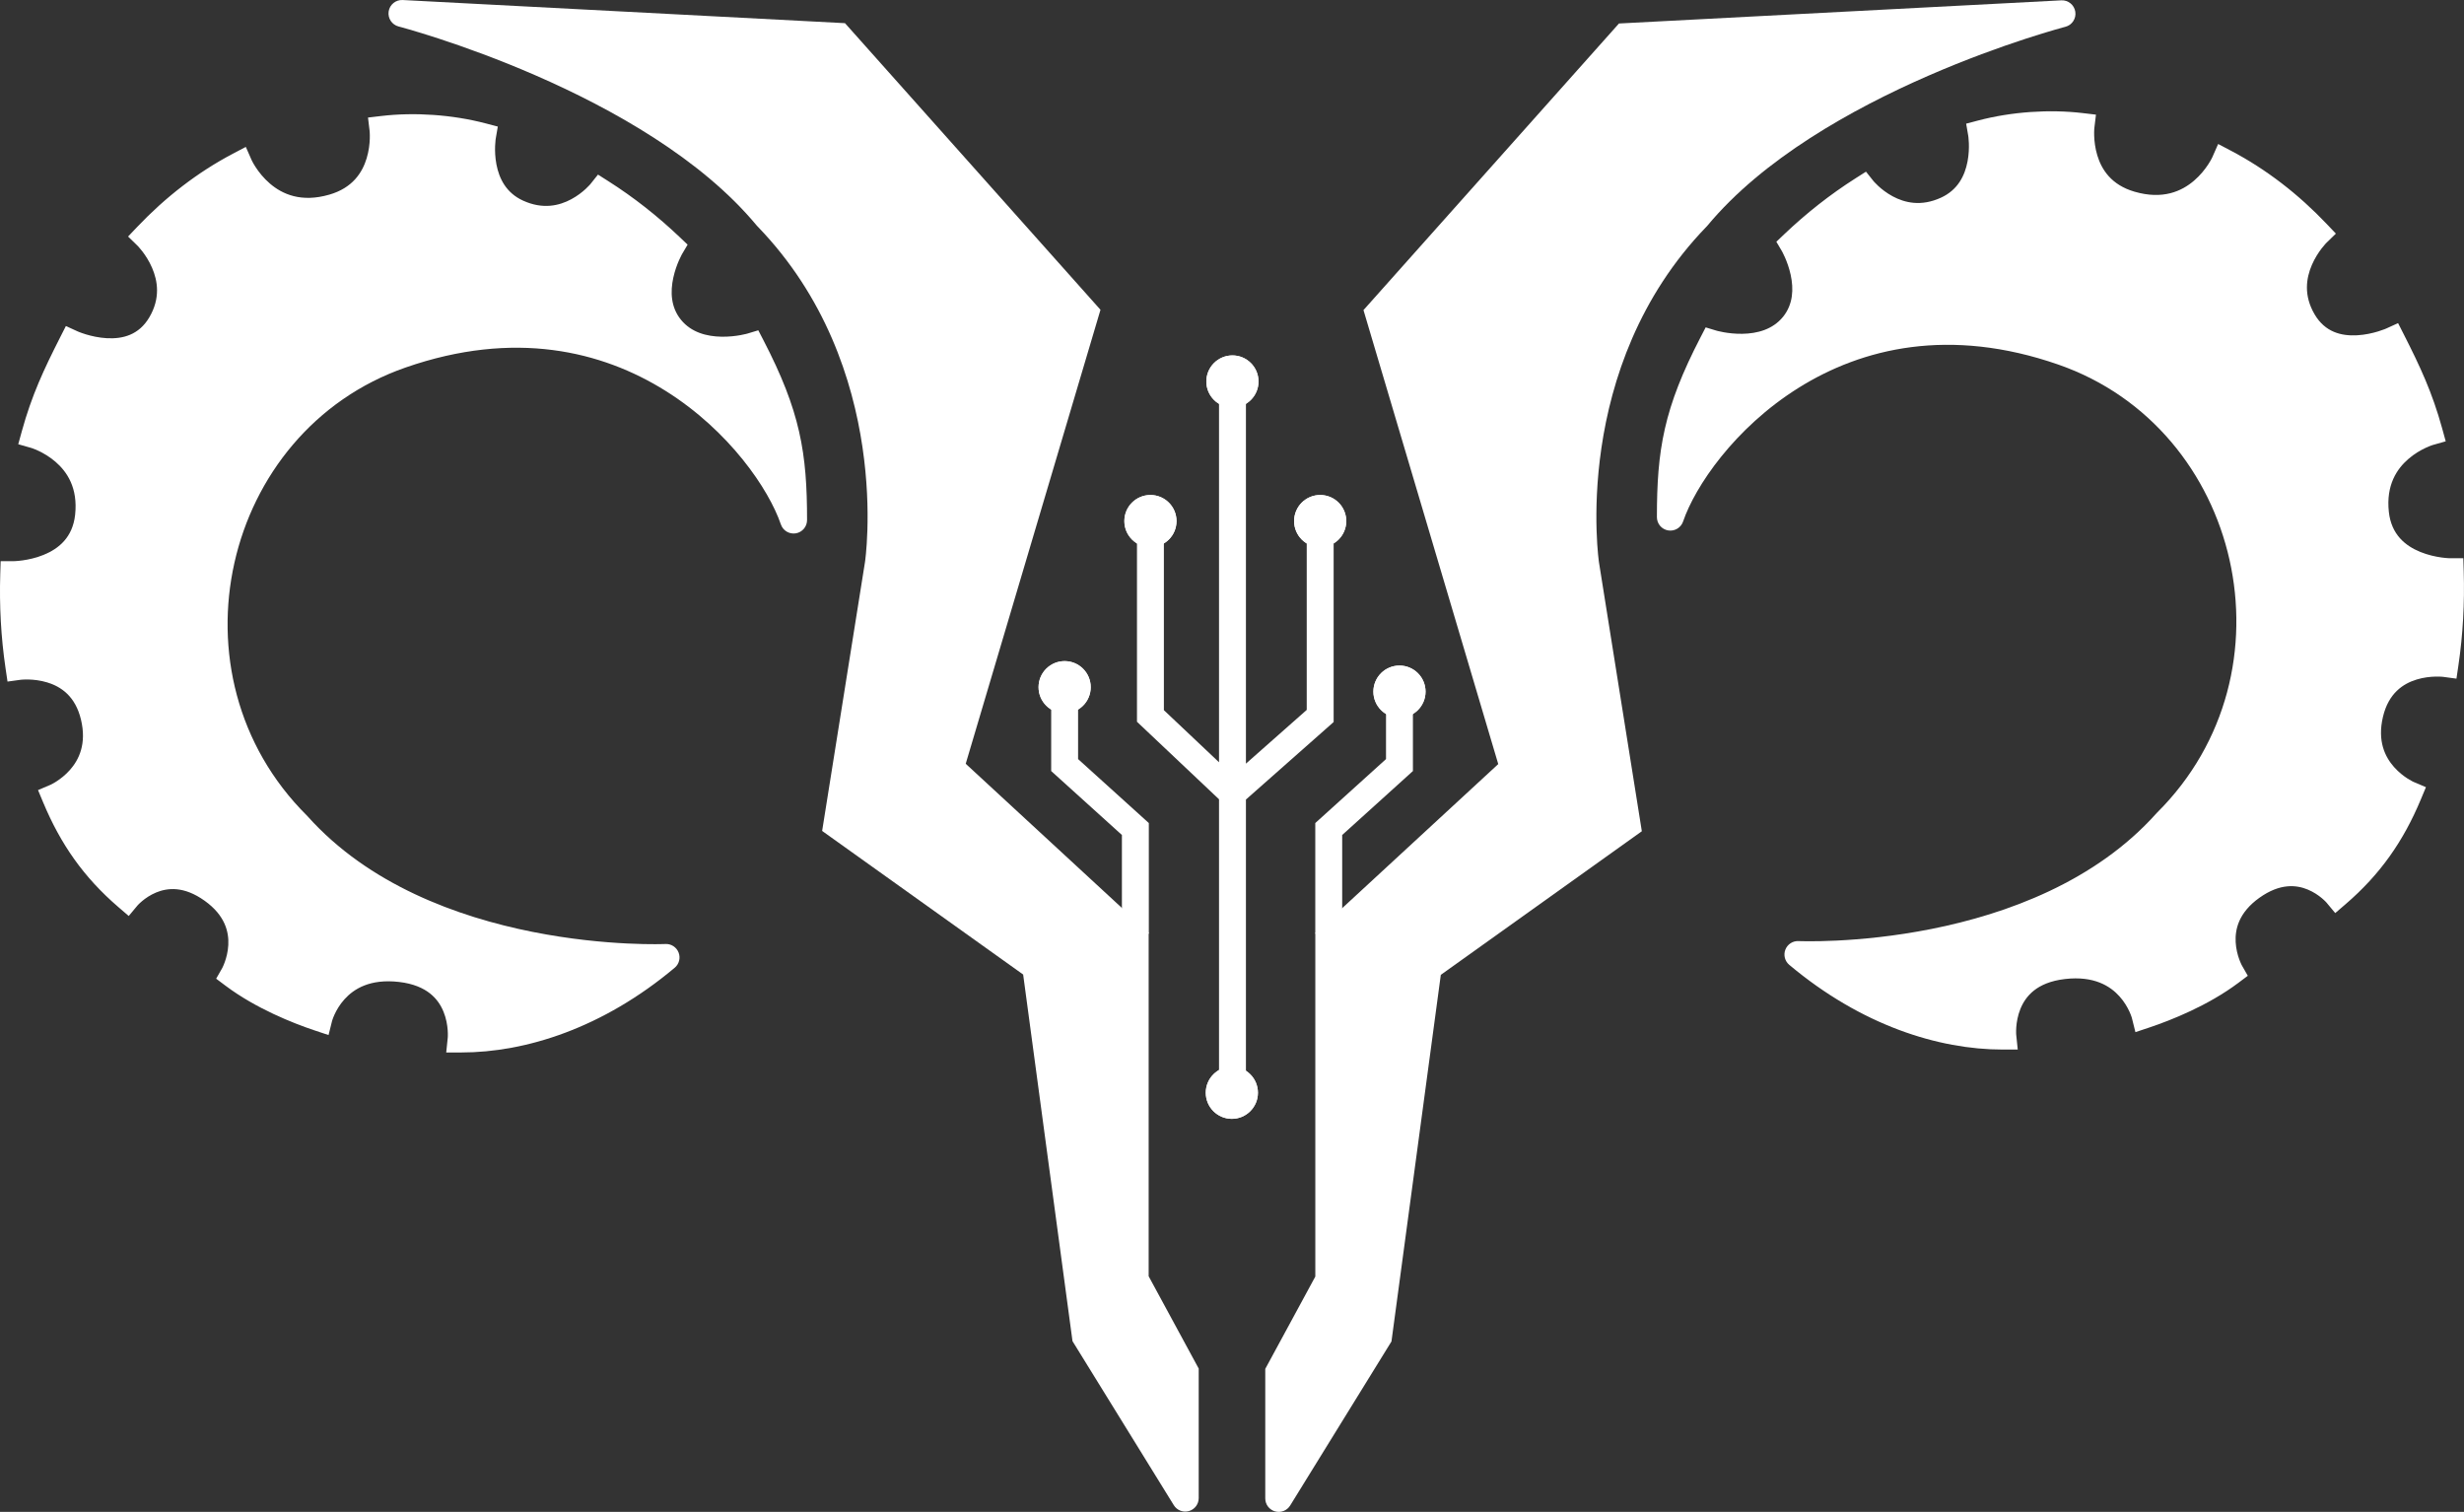 <svg xmlns="http://www.w3.org/2000/svg" fill="none" viewBox="129.53 280 778.95 477.93">
<rect x="129.53" y="280" width="778.95" height="477.93" fill="#333333" stroke="none"/>
<path fill-rule="evenodd" clip-rule="evenodd" d="M523.41 532.748L551.137 508.243V445.462H542.63V504.409L523.41 521.395V402.777H514.903V520.961L497.472 504.493V449.955H488.965V508.159L514.903 532.664V625.433H523.41V532.748Z" fill="white"/>
<path d="M501.463 444.72C501.463 449.273 497.772 452.964 493.219 452.964C488.666 452.964 484.975 449.273 484.975 444.72C484.975 440.167 488.666 436.476 493.219 436.476C497.772 436.476 501.463 440.167 501.463 444.72Z" fill="white"/>
<path fill-rule="evenodd" clip-rule="evenodd" d="M492.98 444.615C492.962 444.658 492.956 444.699 492.956 444.72C492.956 444.741 492.962 444.782 492.98 444.825C492.996 444.863 493.015 444.888 493.033 444.906C493.05 444.924 493.076 444.943 493.114 444.959C493.157 444.977 493.198 444.983 493.219 444.983C493.239 444.983 493.281 444.977 493.324 444.959C493.361 444.943 493.387 444.924 493.405 444.906C493.422 444.888 493.442 444.863 493.458 444.825C493.476 444.782 493.482 444.741 493.482 444.72C493.482 444.699 493.476 444.658 493.458 444.615C493.442 444.577 493.422 444.552 493.405 444.534C493.387 444.516 493.361 444.497 493.324 444.481C493.281 444.463 493.239 444.457 493.219 444.457C493.198 444.457 493.157 444.463 493.114 444.481C493.076 444.497 493.05 444.516 493.033 444.534C493.015 444.552 492.996 444.577 492.98 444.615ZM493.219 452.964C497.772 452.964 501.463 449.273 501.463 444.72C501.463 440.167 497.772 436.476 493.219 436.476C488.666 436.476 484.975 440.167 484.975 444.72C484.975 449.273 488.666 452.964 493.219 452.964Z" fill="white"/>
<path d="M527.385 400.594C527.385 405.147 523.694 408.838 519.141 408.838C514.588 408.838 510.896 405.147 510.896 400.594C510.896 396.041 514.588 392.349 519.141 392.349C523.694 392.349 527.385 396.041 527.385 400.594Z" fill="white"/>
<path fill-rule="evenodd" clip-rule="evenodd" d="M518.902 400.489C518.884 400.532 518.878 400.573 518.878 400.594C518.878 400.614 518.884 400.655 518.902 400.699C518.918 400.736 518.937 400.762 518.955 400.78C518.972 400.797 518.998 400.817 519.036 400.833C519.079 400.851 519.12 400.857 519.141 400.857C519.161 400.857 519.202 400.851 519.246 400.833C519.283 400.817 519.309 400.797 519.327 400.78C519.344 400.762 519.364 400.736 519.38 400.699C519.398 400.655 519.404 400.614 519.404 400.594C519.404 400.573 519.398 400.532 519.38 400.489C519.364 400.451 519.344 400.425 519.327 400.408C519.309 400.39 519.283 400.371 519.246 400.355C519.202 400.337 519.161 400.331 519.141 400.331C519.12 400.331 519.079 400.337 519.036 400.355C518.998 400.371 518.972 400.39 518.955 400.408C518.937 400.425 518.918 400.451 518.902 400.489ZM519.141 408.838C523.694 408.838 527.385 405.147 527.385 400.594C527.385 396.041 523.694 392.349 519.141 392.349C514.588 392.349 510.896 396.041 510.896 400.594C510.896 405.147 514.588 408.838 519.141 408.838Z" fill="white"/>
<path d="M555.128 444.72C555.128 449.273 551.437 452.964 546.884 452.964C542.331 452.964 538.64 449.273 538.64 444.72C538.64 440.167 542.331 436.476 546.884 436.476C551.437 436.476 555.128 440.167 555.128 444.72Z" fill="white"/>
<path fill-rule="evenodd" clip-rule="evenodd" d="M546.645 444.615C546.627 444.658 546.621 444.699 546.621 444.72C546.621 444.741 546.627 444.782 546.645 444.825C546.661 444.863 546.68 444.888 546.698 444.906C546.716 444.924 546.741 444.943 546.779 444.959C546.822 444.977 546.863 444.983 546.884 444.983C546.904 444.983 546.946 444.977 546.989 444.959C547.026 444.943 547.052 444.924 547.07 444.906C547.087 444.888 547.107 444.863 547.123 444.825C547.141 444.782 547.147 444.741 547.147 444.72C547.147 444.699 547.141 444.658 547.123 444.615C547.107 444.577 547.087 444.552 547.07 444.534C547.052 444.516 547.026 444.497 546.989 444.481C546.946 444.463 546.904 444.457 546.884 444.457C546.863 444.457 546.822 444.463 546.779 444.481C546.741 444.497 546.716 444.516 546.698 444.534C546.68 444.552 546.661 444.577 546.645 444.615ZM546.884 452.964C551.437 452.964 555.128 449.273 555.128 444.72C555.128 440.167 551.437 436.476 546.884 436.476C542.331 436.476 538.64 440.167 538.64 444.72C538.64 449.273 542.331 452.964 546.884 452.964Z" fill="white"/>
<path d="M527.201 625.433C527.201 629.986 523.51 633.678 518.957 633.678C514.404 633.678 510.713 629.986 510.713 625.433C510.713 620.88 514.404 617.189 518.957 617.189C523.51 617.189 527.201 620.88 527.201 625.433Z" fill="white"/>
<path fill-rule="evenodd" clip-rule="evenodd" d="M518.718 625.328C518.7 625.372 518.694 625.413 518.694 625.433C518.694 625.454 518.7 625.495 518.718 625.538C518.734 625.576 518.754 625.602 518.771 625.619C518.789 625.637 518.815 625.656 518.852 625.672C518.895 625.69 518.936 625.696 518.957 625.696C518.978 625.696 519.019 625.69 519.062 625.672C519.1 625.656 519.125 625.637 519.143 625.619C519.161 625.602 519.18 625.576 519.196 625.538C519.214 625.495 519.22 625.454 519.22 625.433C519.22 625.413 519.214 625.372 519.196 625.328C519.18 625.291 519.161 625.265 519.143 625.247C519.125 625.23 519.1 625.21 519.062 625.194C519.019 625.176 518.978 625.17 518.957 625.17C518.936 625.17 518.895 625.176 518.852 625.194C518.815 625.21 518.789 625.23 518.771 625.247C518.754 625.265 518.734 625.291 518.718 625.328ZM518.957 633.678C523.51 633.678 527.201 629.986 527.201 625.433C527.201 620.88 523.51 617.189 518.957 617.189C514.404 617.189 510.713 620.88 510.713 625.433C510.713 629.986 514.404 633.678 518.957 633.678Z" fill="white"/>
<path d="M549.595 684.617V576.783L608.006 522.865L565.321 379.086L643.333 291.579L781.396 284.353C781.396 284.353 702.371 304.875 666.042 348.592C621.163 394.877 630.815 458.42 630.815 458.42L643.951 540.838L581.047 585.769L565.321 702.59L533.773 753.677V713.801L549.595 684.617Z" fill="white"/>
<path fill-rule="evenodd" clip-rule="evenodd" d="M785.601 283.704C785.934 285.862 784.579 287.922 782.466 288.47L782.466 288.47L782.458 288.472L782.422 288.482C782.4 288.488 782.372 288.495 782.335 288.505L782.265 288.524C782.123 288.561 781.909 288.619 781.624 288.697C781.056 288.853 780.209 289.089 779.114 289.406C776.923 290.041 773.741 290.999 769.803 292.286C761.923 294.861 751.041 298.746 739.043 303.978C714.915 314.499 686.828 330.235 669.315 351.311L669.21 351.436L669.097 351.553C647.465 373.862 638.92 400.383 635.807 421.484C634.252 432.024 634.062 441.157 634.26 447.639C634.359 450.877 634.554 453.447 634.722 455.191C634.806 456.063 634.883 456.728 634.938 457.166C634.966 457.385 634.988 457.548 635.002 457.651C635.009 457.703 635.015 457.74 635.018 457.762L635.021 457.783L635.021 457.784L635.021 457.785L648.566 542.769L585.018 588.16L569.417 704.054L537.393 755.912C536.394 757.53 534.442 758.288 532.612 757.769C530.783 757.249 529.521 755.579 529.521 753.677V712.723L545.343 683.538V574.92L603.175 521.537L560.57 378.025L641.34 287.424L781.174 280.106C783.355 279.991 785.267 281.547 785.601 283.704ZM750.133 290.249L645.328 295.735L570.074 380.148L612.838 524.194L553.85 578.645V685.696L538.028 714.88V738.693L561.227 701.125L577.078 583.377L639.336 538.907L626.612 459.074L626.61 459.059L630.815 458.42C626.61 459.059 626.61 459.057 626.609 459.055L626.608 459.049L626.606 459.034L626.599 458.986C626.596 458.964 626.592 458.937 626.588 458.906C626.584 458.881 626.58 458.853 626.576 458.821C626.556 458.681 626.529 458.482 626.497 458.224C626.433 457.709 626.346 456.964 626.254 456.008C626.07 454.096 625.862 451.34 625.757 447.898C625.547 441.019 625.749 431.373 627.391 420.242C630.667 398.036 639.712 369.699 662.876 345.748C681.696 323.171 711.222 306.829 735.643 296.18C740.714 293.968 745.589 291.993 750.133 290.249Z" fill="white"/>
<path fill-rule="evenodd" clip-rule="evenodd" d="M461.842 499.268V523.733L484.203 543.952V575.144H492.71V540.175L470.349 519.956V499.268H461.842Z" fill="white"/>
<path d="M457.851 497.231C457.851 501.784 461.542 505.475 466.096 505.475C470.649 505.475 474.34 501.784 474.34 497.231C474.34 492.677 470.649 488.986 466.096 488.986C461.542 488.986 457.851 492.677 457.851 497.231Z" fill="white"/>
<path fill-rule="evenodd" clip-rule="evenodd" d="M466.334 497.126C466.353 497.169 466.359 497.21 466.359 497.231C466.359 497.251 466.353 497.292 466.334 497.336C466.319 497.373 466.299 497.399 466.282 497.417C466.264 497.434 466.238 497.453 466.201 497.469C466.157 497.488 466.116 497.494 466.096 497.494C466.075 497.494 466.034 497.488 465.991 497.469C465.953 497.453 465.927 497.434 465.91 497.417C465.892 497.399 465.873 497.373 465.857 497.336C465.838 497.292 465.833 497.251 465.833 497.231C465.833 497.21 465.838 497.169 465.857 497.126C465.873 497.088 465.892 497.062 465.91 497.045C465.927 497.027 465.953 497.008 465.991 496.992C466.034 496.973 466.075 496.968 466.096 496.968C466.116 496.968 466.157 496.973 466.201 496.992C466.238 497.008 466.264 497.027 466.282 497.045C466.299 497.062 466.319 497.088 466.334 497.126ZM466.096 505.475C461.542 505.475 457.851 501.784 457.851 497.231C457.851 492.677 461.542 488.986 466.096 488.986C470.649 488.986 474.34 492.677 474.34 497.231C474.34 501.784 470.649 505.475 466.096 505.475Z" fill="white"/>
<path fill-rule="evenodd" clip-rule="evenodd" d="M576.201 499.268V523.733L553.84 543.952V575.144H545.333V540.175L567.694 519.956V499.268H576.201Z" fill="white"/>
<path d="M803.125 344.678C785.056 339.413 787.399 319.966 787.399 319.966C777.476 318.797 766.05 319.554 755.948 322.213C755.948 322.213 758.986 339.907 744.899 346.358C729.33 353.487 718.485 339.907 718.485 339.907C710.646 344.884 703.289 350.68 696.474 357.166C696.474 357.166 705.278 372.086 696.474 382.87C687.669 393.654 670.898 388.584 670.898 388.584C659.602 410.392 657.585 422.774 657.585 443.477C665.778 419.428 710.08 366.324 781.667 391.243C842.675 412.48 861.314 493.314 814.455 539.896C773.92 585.254 697.905 581.738 697.905 581.738C719.916 600.212 743.317 607.525 762.687 607.525C762.687 607.525 760.631 587.694 781.878 585.254C803.125 582.813 807.618 600.785 807.618 600.785C814.358 598.539 825.591 594.046 834.577 587.306C834.577 587.306 825.591 571.58 841.317 560.347C857.042 549.115 868.275 562.594 868.275 562.594C878.729 553.608 885.627 543.704 890.894 531.099C890.894 531.099 874.326 524.061 878.729 505.587C883.131 487.113 902.501 489.752 902.501 489.752C903.909 480.205 904.439 470.465 904.139 460.721C904.139 460.721 882.484 460.721 880.49 442.247C878.305 422.014 897.48 416.568 897.48 416.568C894.445 405.54 890.758 397.688 885.694 387.705C885.694 387.705 866.402 396.502 857.598 381.547C848.793 366.591 862 353.733 862 353.733C853.41 344.696 843.64 337.093 832.815 331.403C832.815 331.403 824.256 350.836 803.125 344.678Z" fill="white"/>
<path fill-rule="evenodd" clip-rule="evenodd" d="M760.469 325.509C760.509 327.432 760.405 329.941 759.884 332.666C758.728 338.699 755.398 346.228 746.67 350.225C737.389 354.475 729.363 352.522 723.839 349.553C721.335 348.206 719.331 346.652 717.898 345.371C712.217 349.186 706.802 353.456 701.681 358.127C702.435 359.867 703.327 362.278 703.932 365.073C705.168 370.776 705.33 378.748 699.769 385.56C694.233 392.34 686.336 393.935 680.448 394.024C677.609 394.068 675.073 393.769 673.197 393.446C668.557 402.756 665.796 410.176 664.153 417.39C663.61 419.769 663.186 422.144 662.856 424.578C669.887 414.509 680.232 403.751 693.597 395.391C715.65 381.595 745.959 374.31 783.065 387.226C847.035 409.494 866.493 494.037 817.543 542.824C796.389 566.433 766.24 577.135 741.809 581.998C729.523 584.443 718.54 585.44 710.623 585.827C710.53 585.832 710.438 585.836 710.346 585.84C727.016 597.193 743.9 602.341 758.538 603.155C758.758 601.069 759.262 598.437 760.375 595.701C761.669 592.522 763.805 589.163 767.283 586.422C770.774 583.671 775.399 581.716 781.393 581.028C793.468 579.641 801.233 584.112 805.874 589.255C807.812 591.403 809.153 593.605 810.053 595.411C815.698 593.299 822.924 590.088 829.312 585.821C828.646 583.914 827.961 581.294 827.802 578.263C827.454 571.659 829.657 563.448 838.844 556.886C847.994 550.35 856.296 550.848 862.312 553.325C864.799 554.349 866.821 555.674 868.315 556.843C875.778 549.837 881.162 542.178 885.462 532.887C883.835 531.788 881.848 530.211 879.972 528.086C875.615 523.151 872.019 515.392 874.591 504.601C877.213 493.598 884.506 488.667 891.021 486.674C893.946 485.78 896.698 485.471 898.797 485.391C899.635 478.538 900.018 471.59 899.961 464.621C897.684 464.291 894.625 463.643 891.456 462.351C884.876 459.668 877.479 453.993 876.26 442.704C874.99 430.941 880.02 423.219 885.391 418.596C887.851 416.479 890.359 415.022 892.321 414.07C889.961 406.426 887.18 400.208 883.582 392.974C881.436 393.614 878.482 394.297 875.184 394.481C868.344 394.862 859.434 393.051 853.932 383.705C848.653 374.738 850.018 366.291 852.593 360.342C853.725 357.727 855.098 355.561 856.268 353.963C849.618 347.392 842.307 341.715 834.397 337.135C833.109 339.029 831.221 341.391 828.658 343.582C822.97 348.447 814.094 352.306 801.935 348.762C791.197 345.633 786.397 338.121 784.415 331.581C783.533 328.669 783.198 325.944 783.09 323.846C775.788 323.38 767.855 323.937 760.469 325.509ZM883.931 383.833L883.934 383.832L883.937 383.83L883.939 383.83L887.641 382.142L889.487 385.78C894.592 395.844 898.432 403.997 901.581 415.439L902.701 419.507L898.661 420.654L898.655 420.656L898.653 420.657C898.64 420.661 898.609 420.67 898.563 420.685C898.471 420.715 898.316 420.766 898.109 420.841C897.694 420.991 897.074 421.235 896.324 421.587C894.81 422.296 892.834 423.414 890.94 425.044C887.27 428.203 883.804 433.32 884.718 441.791C885.494 448.976 889.922 452.538 894.668 454.473C897.08 455.457 899.485 455.964 901.314 456.22C902.219 456.347 902.961 456.409 903.461 456.439C903.711 456.455 903.899 456.462 904.016 456.465C904.074 456.467 904.114 456.467 904.135 456.468L904.139 456.468H904.145H904.149H908.263L908.39 460.59C908.698 470.574 908.155 480.566 906.709 490.373L906.095 494.535L901.945 493.969L901.939 493.969L901.936 493.968C901.922 493.967 901.891 493.963 901.843 493.958C901.749 493.948 901.59 493.933 901.375 493.919C900.945 493.89 900.298 493.864 899.498 493.881C897.882 493.916 895.731 494.13 893.51 494.809C889.24 496.115 884.646 499.102 882.866 506.573C881.035 514.256 883.522 519.253 886.349 522.456C887.818 524.12 889.42 525.331 890.664 526.126C891.281 526.52 891.794 526.802 892.136 526.978C892.306 527.065 892.433 527.126 892.506 527.16C892.541 527.176 892.563 527.186 892.573 527.191C892.574 527.191 892.575 527.191 892.575 527.192C892.58 527.194 892.58 527.194 892.577 527.193L896.449 528.837L894.819 532.739C889.316 545.907 882.042 556.369 871.048 565.82L867.772 568.635L865.023 565.336C865.023 565.336 865.023 565.336 865.023 565.336C865.022 565.335 865.021 565.334 865.02 565.333C865.013 565.325 865 565.309 864.979 565.286C864.929 565.231 864.841 565.134 864.716 565.006C864.464 564.747 864.068 564.364 863.542 563.924C862.479 563.033 860.954 561.966 859.073 561.192C855.542 559.737 850.365 559.112 843.789 563.809C837.249 568.48 836.083 573.748 836.297 577.815C836.41 579.958 836.922 581.854 837.418 583.227C837.664 583.906 837.898 584.436 838.062 584.781C838.111 584.883 838.153 584.969 838.187 585.036C838.21 585.082 838.23 585.119 838.245 585.148C838.263 585.182 838.274 585.203 838.279 585.212C838.28 585.213 838.28 585.213 838.28 585.214L838.281 585.215L838.282 585.217L840.133 588.456L837.129 590.709C827.606 597.851 815.873 602.517 808.963 604.821L804.605 606.273L803.498 601.841C803.497 601.84 803.497 601.839 803.497 601.838C803.494 601.828 803.488 601.805 803.478 601.772C803.456 601.695 803.415 601.561 803.353 601.379C803.23 601.013 803.024 600.458 802.716 599.785C802.094 598.426 801.088 596.65 799.558 594.954C796.64 591.72 791.535 588.426 782.363 589.479C777.733 590.011 774.648 591.45 772.548 593.104C770.437 594.768 769.103 596.824 768.255 598.908C767.397 601.014 767.057 603.106 766.94 604.7C766.882 605.487 766.881 606.128 766.892 606.554C766.898 606.766 766.907 606.922 766.913 607.014C766.916 607.06 766.919 607.09 766.92 607.103L766.92 607.108L767.404 611.779H762.687C742.257 611.779 717.901 604.074 695.17 584.996C693.773 583.823 693.279 581.89 693.942 580.191C694.606 578.492 696.278 577.405 698.099 577.489C698.1 577.489 698.101 577.489 698.101 577.489L698.136 577.49C698.165 577.492 698.213 577.493 698.278 577.496C698.409 577.501 698.61 577.507 698.878 577.514C699.415 577.528 700.219 577.543 701.265 577.547C703.356 577.554 706.41 577.516 710.208 577.33C717.811 576.959 728.364 576 740.149 573.654C763.827 568.942 791.906 558.745 811.283 537.062L811.367 536.968L811.456 536.88C856.111 492.488 838.275 415.453 780.268 395.26C745.787 383.257 718.152 390.065 698.109 402.603C677.848 415.278 665.376 433.797 661.611 444.849C660.94 446.818 658.942 448.014 656.889 447.673C654.837 447.333 653.331 445.558 653.331 443.477C653.331 432.997 653.839 424.362 655.858 415.5C657.879 406.63 661.368 397.734 667.12 386.628L668.745 383.49L672.116 384.509L672.119 384.51L672.119 384.51L672.123 384.511L672.125 384.512L672.128 384.513C672.144 384.517 672.174 384.526 672.219 384.538C672.31 384.563 672.457 384.603 672.655 384.652C673.053 384.75 673.652 384.886 674.407 385.021C675.925 385.294 678.015 385.553 680.319 385.518C685.018 385.446 689.909 384.184 693.179 380.18C696.421 376.208 696.583 371.328 695.618 366.875C695.144 364.685 694.424 362.759 693.817 361.375C693.515 360.689 693.248 360.149 693.062 359.794C692.97 359.616 692.899 359.486 692.854 359.406C692.832 359.366 692.817 359.34 692.809 359.326C692.808 359.323 692.806 359.321 692.805 359.319C692.804 359.318 692.804 359.317 692.804 359.317L691.092 356.416L693.541 354.085C700.547 347.418 708.121 341.448 716.205 336.316L719.427 334.27L721.796 337.237L721.797 337.238L721.799 337.241C721.806 337.249 721.823 337.269 721.849 337.3C721.902 337.362 721.992 337.466 722.12 337.606C722.376 337.885 722.775 338.301 723.306 338.79C724.377 339.777 725.93 341.018 727.868 342.06C731.658 344.098 736.839 345.37 743.128 342.49C748.487 340.037 750.681 335.493 751.528 331.067C751.953 328.849 752.008 326.77 751.951 325.235C751.923 324.474 751.868 323.864 751.823 323.459C751.801 323.257 751.78 323.107 751.767 323.017C751.761 322.972 751.756 322.942 751.754 322.928C751.754 322.927 751.754 322.926 751.754 322.926C751.753 322.923 751.753 322.924 751.753 322.922C751.753 322.922 751.753 322.919 751.753 322.918C751.753 322.918 751.752 322.918 751.753 322.918L751.095 319.091L754.865 318.099C765.482 315.305 777.445 314.51 787.897 315.742L792.132 316.241L791.624 320.458L791.624 320.463L791.623 320.467C791.622 320.482 791.618 320.514 791.614 320.562C791.605 320.659 791.593 320.82 791.581 321.038C791.558 321.474 791.54 322.132 791.567 322.947C791.621 324.593 791.856 326.802 792.557 329.114C793.921 333.614 796.983 338.458 804.315 340.595C813.287 343.209 819.256 340.43 823.129 337.117C825.137 335.4 826.614 333.498 827.591 332.009C828.075 331.271 828.425 330.652 828.647 330.234C828.758 330.025 828.835 329.868 828.881 329.773C828.891 329.752 828.9 329.734 828.907 329.72C828.915 329.701 828.921 329.688 828.925 329.68C828.927 329.677 828.926 329.678 828.927 329.676C828.927 329.675 828.929 329.672 828.929 329.671C828.93 329.67 828.93 329.67 828.929 329.671L830.759 325.517L834.793 327.637C846.069 333.564 856.204 341.463 865.083 350.803L867.978 353.849L864.979 356.769L864.975 356.773L864.974 356.774C864.964 356.784 864.943 356.805 864.912 356.838C864.848 356.903 864.744 357.013 864.606 357.166C864.33 357.472 863.924 357.944 863.452 358.56C862.502 359.803 861.328 361.578 860.4 363.722C858.574 367.941 857.737 373.4 861.263 379.389C864.565 384.998 869.704 386.266 874.711 385.987C877.234 385.846 879.573 385.302 881.305 384.776C882.163 384.515 882.849 384.266 883.309 384.088C883.538 383.999 883.709 383.928 883.815 383.883C883.868 383.861 883.904 383.845 883.924 383.836L883.928 383.835L883.931 383.833Z" fill="white"/>
<path d="M488.404 684.518V576.683L429.993 522.766L472.678 378.986L394.666 291.48L256.603 284.254C256.603 284.254 335.628 304.775 371.957 348.493C416.836 394.777 407.184 458.32 407.184 458.32L394.048 540.738L456.952 585.669L472.678 702.49L504.226 753.577V713.702L488.404 684.518Z" fill="white"/>
<path fill-rule="evenodd" clip-rule="evenodd" d="M252.399 283.605C252.066 285.762 253.421 287.822 255.534 288.371L255.534 288.371L255.542 288.373L255.578 288.382C255.6 288.388 255.628 288.396 255.665 288.405L255.735 288.424C255.877 288.462 256.091 288.519 256.376 288.597C256.944 288.753 257.791 288.989 258.886 289.307C261.077 289.941 264.259 290.899 268.197 292.186C276.077 294.762 286.959 298.647 298.957 303.878C323.085 314.399 351.172 330.135 368.685 351.211L368.79 351.337L368.903 351.454C390.535 373.762 399.08 400.283 402.193 421.384C403.748 431.924 403.938 441.057 403.74 447.539C403.641 450.778 403.446 453.347 403.278 455.091C403.194 455.963 403.117 456.628 403.062 457.067C403.034 457.286 403.012 457.448 402.998 457.552C402.991 457.603 402.985 457.64 402.982 457.662L402.979 457.683L402.979 457.684L402.979 457.685L389.434 542.669L452.982 588.061L468.583 703.955L500.607 755.812C501.606 757.43 503.558 758.189 505.388 757.669C507.217 757.15 508.479 755.479 508.479 753.577V712.623L492.657 683.439V574.821L434.825 521.437L477.43 377.925L396.66 287.325L256.826 280.006C254.645 279.892 252.733 281.447 252.399 283.605ZM287.867 290.149L392.672 295.635L467.926 380.048L425.162 524.095L484.15 578.545V685.596L499.972 714.781V738.594L476.773 701.025L460.922 583.278L398.664 538.807L411.388 458.975L411.39 458.959L407.185 458.32C411.39 458.959 411.39 458.957 411.391 458.955L411.392 458.95L411.394 458.934L411.401 458.886C411.404 458.864 411.408 458.838 411.412 458.806C411.416 458.781 411.42 458.753 411.424 458.722C411.444 458.582 411.471 458.382 411.503 458.124C411.567 457.609 411.654 456.864 411.746 455.908C411.93 453.996 412.138 451.24 412.243 447.798C412.453 440.919 412.251 431.274 410.609 420.142C407.333 397.936 398.288 369.6 375.124 345.648C356.304 323.072 326.778 306.729 302.357 296.08C297.286 293.869 292.411 291.893 287.867 290.149Z" fill="white"/>
<path d="M234.875 345.6C252.944 340.334 250.601 320.888 250.601 320.888C260.524 319.718 271.95 320.475 282.052 323.134C282.052 323.134 279.014 340.828 293.101 347.279C308.67 354.409 319.515 340.828 319.515 340.828C327.354 345.805 334.711 351.601 341.526 358.087C341.526 358.087 332.722 373.007 341.526 383.791C350.331 394.575 367.102 389.506 367.102 389.506C378.398 411.313 380.415 423.696 380.415 444.398C372.222 420.349 327.92 367.245 256.333 392.164C195.325 413.401 176.686 494.235 223.545 540.817C264.08 586.175 340.095 582.659 340.095 582.659C318.084 601.133 294.683 608.446 275.313 608.446C275.313 608.446 277.369 588.615 256.122 586.175C234.875 583.734 230.382 601.706 230.382 601.706C223.642 599.46 212.409 594.967 203.423 588.227C203.423 588.227 212.409 572.501 196.683 561.269C180.958 550.036 169.725 563.515 169.725 563.515C159.271 554.529 152.373 544.625 147.106 532.02C147.106 532.02 163.674 524.982 159.271 506.508C154.869 488.034 135.499 490.673 135.499 490.673C134.091 481.126 133.561 471.386 133.861 461.643C133.861 461.643 155.516 461.643 157.51 443.169C159.695 422.935 140.52 417.489 140.52 417.489C143.555 406.462 147.242 398.609 152.306 388.626C152.306 388.626 171.598 397.423 180.402 382.468C189.207 367.513 176 354.655 176 354.655C184.59 345.618 194.36 338.014 205.185 332.324C205.185 332.324 213.744 351.758 234.875 345.6Z" fill="white"/>
<path fill-rule="evenodd" clip-rule="evenodd" d="M277.53 326.431C277.49 328.353 277.594 330.862 278.116 333.587C279.271 339.621 282.601 347.15 291.329 351.146C300.61 355.396 308.636 353.443 314.16 350.474C316.664 349.128 318.668 347.573 320.101 346.292C325.782 350.108 331.197 354.377 336.318 359.048C335.564 360.788 334.672 363.199 334.067 365.994C332.831 371.697 332.669 379.669 338.231 386.481C343.766 393.261 351.663 394.856 357.551 394.945C360.39 394.989 362.926 394.69 364.802 394.367C369.442 403.677 372.203 411.097 373.846 418.311C374.389 420.691 374.813 423.065 375.143 425.499C368.112 415.43 357.767 404.673 344.402 396.312C322.349 382.516 292.04 375.231 254.934 388.147C190.964 410.415 171.506 494.958 220.456 543.745C241.61 567.355 271.759 578.057 296.19 582.919C308.476 585.364 319.459 586.361 327.376 586.748C327.469 586.753 327.561 586.757 327.653 586.762C310.983 598.115 294.099 603.262 279.461 604.076C279.241 601.99 278.737 599.358 277.624 596.622C276.33 593.443 274.194 590.084 270.716 587.343C267.225 584.593 262.6 582.637 256.606 581.949C244.531 580.562 236.766 585.033 232.125 590.176C230.187 592.324 228.846 594.526 227.946 596.333C222.301 594.22 215.075 591.009 208.687 586.742C209.353 584.835 210.038 582.215 210.197 579.184C210.545 572.58 208.342 564.369 199.155 557.807C190.005 551.272 181.703 551.769 175.687 554.246C173.201 555.27 171.178 556.596 169.684 557.764C162.221 550.758 156.837 543.099 152.537 533.808C154.164 532.709 156.151 531.132 158.027 529.007C162.384 524.072 165.98 516.313 163.408 505.522C160.786 494.519 153.493 489.588 146.978 487.595C144.053 486.701 141.301 486.392 139.202 486.312C138.364 479.459 137.981 472.511 138.038 465.542C140.315 465.212 143.374 464.565 146.543 463.272C153.123 460.589 160.52 454.914 161.739 443.625C163.009 431.862 157.979 424.14 152.608 419.517C150.148 417.4 147.64 415.943 145.678 414.991C148.038 407.347 150.819 401.129 154.417 393.896C156.563 394.535 159.517 395.218 162.815 395.402C169.655 395.783 178.565 393.972 184.067 384.626C189.346 375.659 187.981 367.212 185.406 361.263C184.274 358.648 182.901 356.482 181.731 354.884C188.381 348.314 195.692 342.636 203.602 338.056C204.89 339.951 206.778 342.312 209.341 344.504C215.029 349.368 223.905 353.227 236.064 349.683C246.802 346.554 251.602 339.042 253.584 332.503C254.466 329.591 254.801 326.865 254.909 324.768C262.211 324.301 270.144 324.858 277.53 326.431ZM154.068 384.754L154.065 384.753L154.062 384.752L154.06 384.751L150.358 383.063L148.512 386.702C143.407 396.765 139.567 404.918 136.418 416.36L135.298 420.428L139.338 421.576L139.344 421.577L139.346 421.578C139.359 421.582 139.39 421.591 139.436 421.606C139.528 421.636 139.683 421.687 139.89 421.762C140.305 421.912 140.925 422.156 141.675 422.508C143.189 423.217 145.165 424.336 147.059 425.965C150.729 429.124 154.195 434.241 153.281 442.712C152.505 449.897 148.077 453.459 143.331 455.395C140.919 456.378 138.514 456.885 136.685 457.141C135.78 457.268 135.038 457.33 134.538 457.361C134.288 457.376 134.1 457.383 133.983 457.386C133.925 457.388 133.885 457.389 133.864 457.389L133.86 457.389H133.854H133.85H129.736L129.609 461.512C129.301 471.495 129.844 481.487 131.29 491.294L131.904 495.456L136.054 494.89L136.06 494.89L136.063 494.889C136.077 494.888 136.108 494.884 136.156 494.879C136.25 494.869 136.409 494.854 136.624 494.84C137.054 494.811 137.701 494.785 138.501 494.802C140.117 494.838 142.268 495.051 144.489 495.731C148.759 497.037 153.353 500.024 155.133 507.494C156.964 515.177 154.477 520.174 151.65 523.377C150.181 525.041 148.579 526.252 147.335 527.047C146.718 527.441 146.205 527.723 145.863 527.899C145.693 527.986 145.566 528.047 145.493 528.081C145.458 528.097 145.436 528.107 145.426 528.112C145.425 528.112 145.424 528.112 145.424 528.113C145.42 528.115 145.419 528.115 145.422 528.114L141.55 529.758L143.18 533.66C148.683 546.828 155.957 557.29 166.951 566.741L170.227 569.556L172.976 566.257C172.976 566.257 172.976 566.257 172.976 566.257C172.977 566.256 172.978 566.255 172.979 566.254C172.986 566.246 172.999 566.23 173.02 566.207C173.07 566.152 173.158 566.055 173.284 565.927C173.535 565.668 173.931 565.285 174.457 564.845C175.52 563.954 177.045 562.887 178.926 562.113C182.457 560.659 187.634 560.033 194.21 564.73C200.75 569.401 201.916 574.669 201.702 578.737C201.589 580.879 201.077 582.776 200.581 584.148C200.335 584.827 200.101 585.357 199.937 585.702C199.888 585.805 199.846 585.89 199.812 585.957C199.789 586.003 199.769 586.04 199.754 586.069C199.736 586.103 199.725 586.124 199.72 586.133C199.719 586.134 199.719 586.134 199.719 586.135L199.718 586.136L199.717 586.138L197.866 589.377L200.87 591.63C210.393 598.772 222.126 603.439 229.036 605.742L233.394 607.194L234.501 602.762C234.502 602.762 234.502 602.76 234.502 602.759C234.505 602.749 234.511 602.726 234.521 602.693C234.543 602.616 234.584 602.482 234.646 602.3C234.769 601.934 234.975 601.38 235.283 600.706C235.905 599.347 236.911 597.571 238.441 595.875C241.359 592.641 246.464 589.347 255.636 590.401C260.266 590.932 263.351 592.371 265.451 594.025C267.562 595.689 268.896 597.746 269.744 599.829C270.602 601.935 270.942 604.027 271.059 605.621C271.117 606.409 271.118 607.049 271.107 607.475C271.101 607.687 271.092 607.843 271.086 607.936C271.083 607.982 271.08 608.011 271.079 608.024L271.079 608.029L270.595 612.7H275.312C295.742 612.7 320.098 604.995 342.829 585.917C344.226 584.744 344.72 582.811 344.057 581.112C343.394 579.413 341.721 578.326 339.9 578.41C339.899 578.41 339.898 578.41 339.898 578.41L339.864 578.411C339.834 578.413 339.786 578.415 339.721 578.417C339.59 578.422 339.389 578.428 339.121 578.435C338.584 578.449 337.78 578.464 336.734 578.468C334.643 578.475 331.59 578.437 327.791 578.251C320.188 577.88 309.635 576.921 297.85 574.575C274.172 569.863 246.093 559.666 226.716 537.983L226.632 537.889L226.543 537.801C181.888 493.409 199.724 416.374 257.731 396.182C292.212 384.179 319.847 390.986 339.89 403.524C360.151 416.199 372.623 434.718 376.388 445.77C377.059 447.74 379.057 448.935 381.11 448.595C383.162 448.254 384.668 446.479 384.668 444.398C384.668 433.918 384.16 425.283 382.141 416.421C380.12 407.551 376.631 398.656 370.879 387.549L369.254 384.411L365.883 385.43L365.88 385.431L365.88 385.431L365.876 385.432L365.874 385.433L365.871 385.434C365.855 385.438 365.825 385.447 365.78 385.46C365.689 385.484 365.542 385.524 365.344 385.573C364.946 385.671 364.347 385.807 363.593 385.942C362.074 386.215 359.984 386.474 357.68 386.439C352.981 386.368 348.09 385.105 344.82 381.101C341.578 377.129 341.416 372.249 342.381 367.796C342.855 365.606 343.575 363.68 344.182 362.296C344.484 361.61 344.751 361.071 344.937 360.715C345.029 360.537 345.1 360.407 345.145 360.327C345.167 360.288 345.182 360.261 345.19 360.248C345.191 360.245 345.193 360.242 345.194 360.241C345.195 360.239 345.195 360.238 345.195 360.238L346.907 357.337L344.458 355.006C337.452 348.339 329.878 342.37 321.794 337.237L318.572 335.191L316.203 338.158L316.202 338.159L316.2 338.162C316.193 338.17 316.176 338.19 316.15 338.221C316.097 338.283 316.007 338.387 315.879 338.527C315.623 338.807 315.224 339.222 314.693 339.712C313.622 340.699 312.069 341.939 310.131 342.981C306.341 345.019 301.16 346.291 294.871 343.412C289.512 340.958 287.318 336.414 286.471 331.988C286.046 329.77 285.991 327.691 286.048 326.156C286.076 325.395 286.131 324.785 286.176 324.38C286.198 324.178 286.219 324.029 286.232 323.938C286.238 323.893 286.243 323.863 286.245 323.849C286.245 323.848 286.245 323.848 286.245 323.847C286.246 323.844 286.246 323.845 286.246 323.843C286.246 323.843 286.246 323.84 286.246 323.84C286.246 323.839 286.247 323.839 286.246 323.839L286.904 320.013L283.134 319.02C272.517 316.226 260.554 315.431 250.102 316.663L245.867 317.162L246.375 321.379L246.375 321.384L246.376 321.388C246.377 321.403 246.381 321.435 246.385 321.483C246.394 321.58 246.406 321.741 246.418 321.959C246.441 322.396 246.459 323.053 246.432 323.868C246.378 325.514 246.143 327.723 245.442 330.035C244.078 334.535 241.016 339.379 233.684 341.516C224.712 344.13 218.743 341.351 214.87 338.038C212.862 336.321 211.385 334.419 210.408 332.93C209.924 332.192 209.574 331.573 209.352 331.155C209.241 330.946 209.164 330.789 209.118 330.695C209.108 330.673 209.099 330.656 209.092 330.641C209.084 330.622 209.078 330.609 209.074 330.601C209.072 330.598 209.073 330.599 209.072 330.597C209.072 330.597 209.07 330.593 209.07 330.592C209.07 330.591 209.069 330.591 209.07 330.592L207.24 326.438L203.206 328.559C191.93 334.485 181.795 342.384 172.916 351.724L170.021 354.77L173.02 357.69L173.024 357.694L173.025 357.696C173.035 357.705 173.056 357.726 173.087 357.759C173.151 357.824 173.255 357.935 173.393 358.087C173.669 358.393 174.075 358.865 174.547 359.481C175.497 360.724 176.671 362.499 177.599 364.643C179.425 368.862 180.262 374.321 176.736 380.31C173.434 385.919 168.295 387.187 163.288 386.908C160.765 386.767 158.426 386.223 156.694 385.697C155.836 385.436 155.15 385.187 154.69 385.009C154.461 384.92 154.29 384.849 154.184 384.804C154.131 384.782 154.095 384.766 154.075 384.758L154.071 384.756L154.068 384.754Z" fill="white"/>
<path d="M580.192 498.637C580.192 503.19 576.501 506.881 571.947 506.881C567.394 506.881 563.703 503.19 563.703 498.637C563.703 494.084 567.394 490.393 571.947 490.393C576.501 490.393 580.192 494.084 580.192 498.637Z" fill="white"/>
<path fill-rule="evenodd" clip-rule="evenodd" d="M571.709 498.532C571.69 498.575 571.684 498.617 571.684 498.637C571.684 498.658 571.69 498.699 571.709 498.742C571.724 498.78 571.744 498.806 571.761 498.823C571.779 498.841 571.805 498.86 571.842 498.876C571.886 498.894 571.927 498.9 571.947 498.9C571.968 498.9 572.009 498.894 572.052 498.876C572.09 498.86 572.116 498.841 572.133 498.823C572.151 498.806 572.17 498.78 572.186 498.742C572.205 498.699 572.21 498.658 572.21 498.637C572.21 498.617 572.205 498.575 572.186 498.532C572.17 498.495 572.151 498.469 572.133 498.451C572.116 498.434 572.09 498.414 572.052 498.398C572.009 498.38 571.968 498.374 571.947 498.374C571.927 498.374 571.886 498.38 571.842 498.398C571.805 498.414 571.779 498.434 571.761 498.451C571.744 498.469 571.724 498.495 571.709 498.532ZM571.947 506.881C576.501 506.881 580.192 503.19 580.192 498.637C580.192 494.084 576.501 490.393 571.947 490.393C567.394 490.393 563.703 494.084 563.703 498.637C563.703 503.19 567.394 506.881 571.947 506.881Z" fill="white"/>
</svg>
